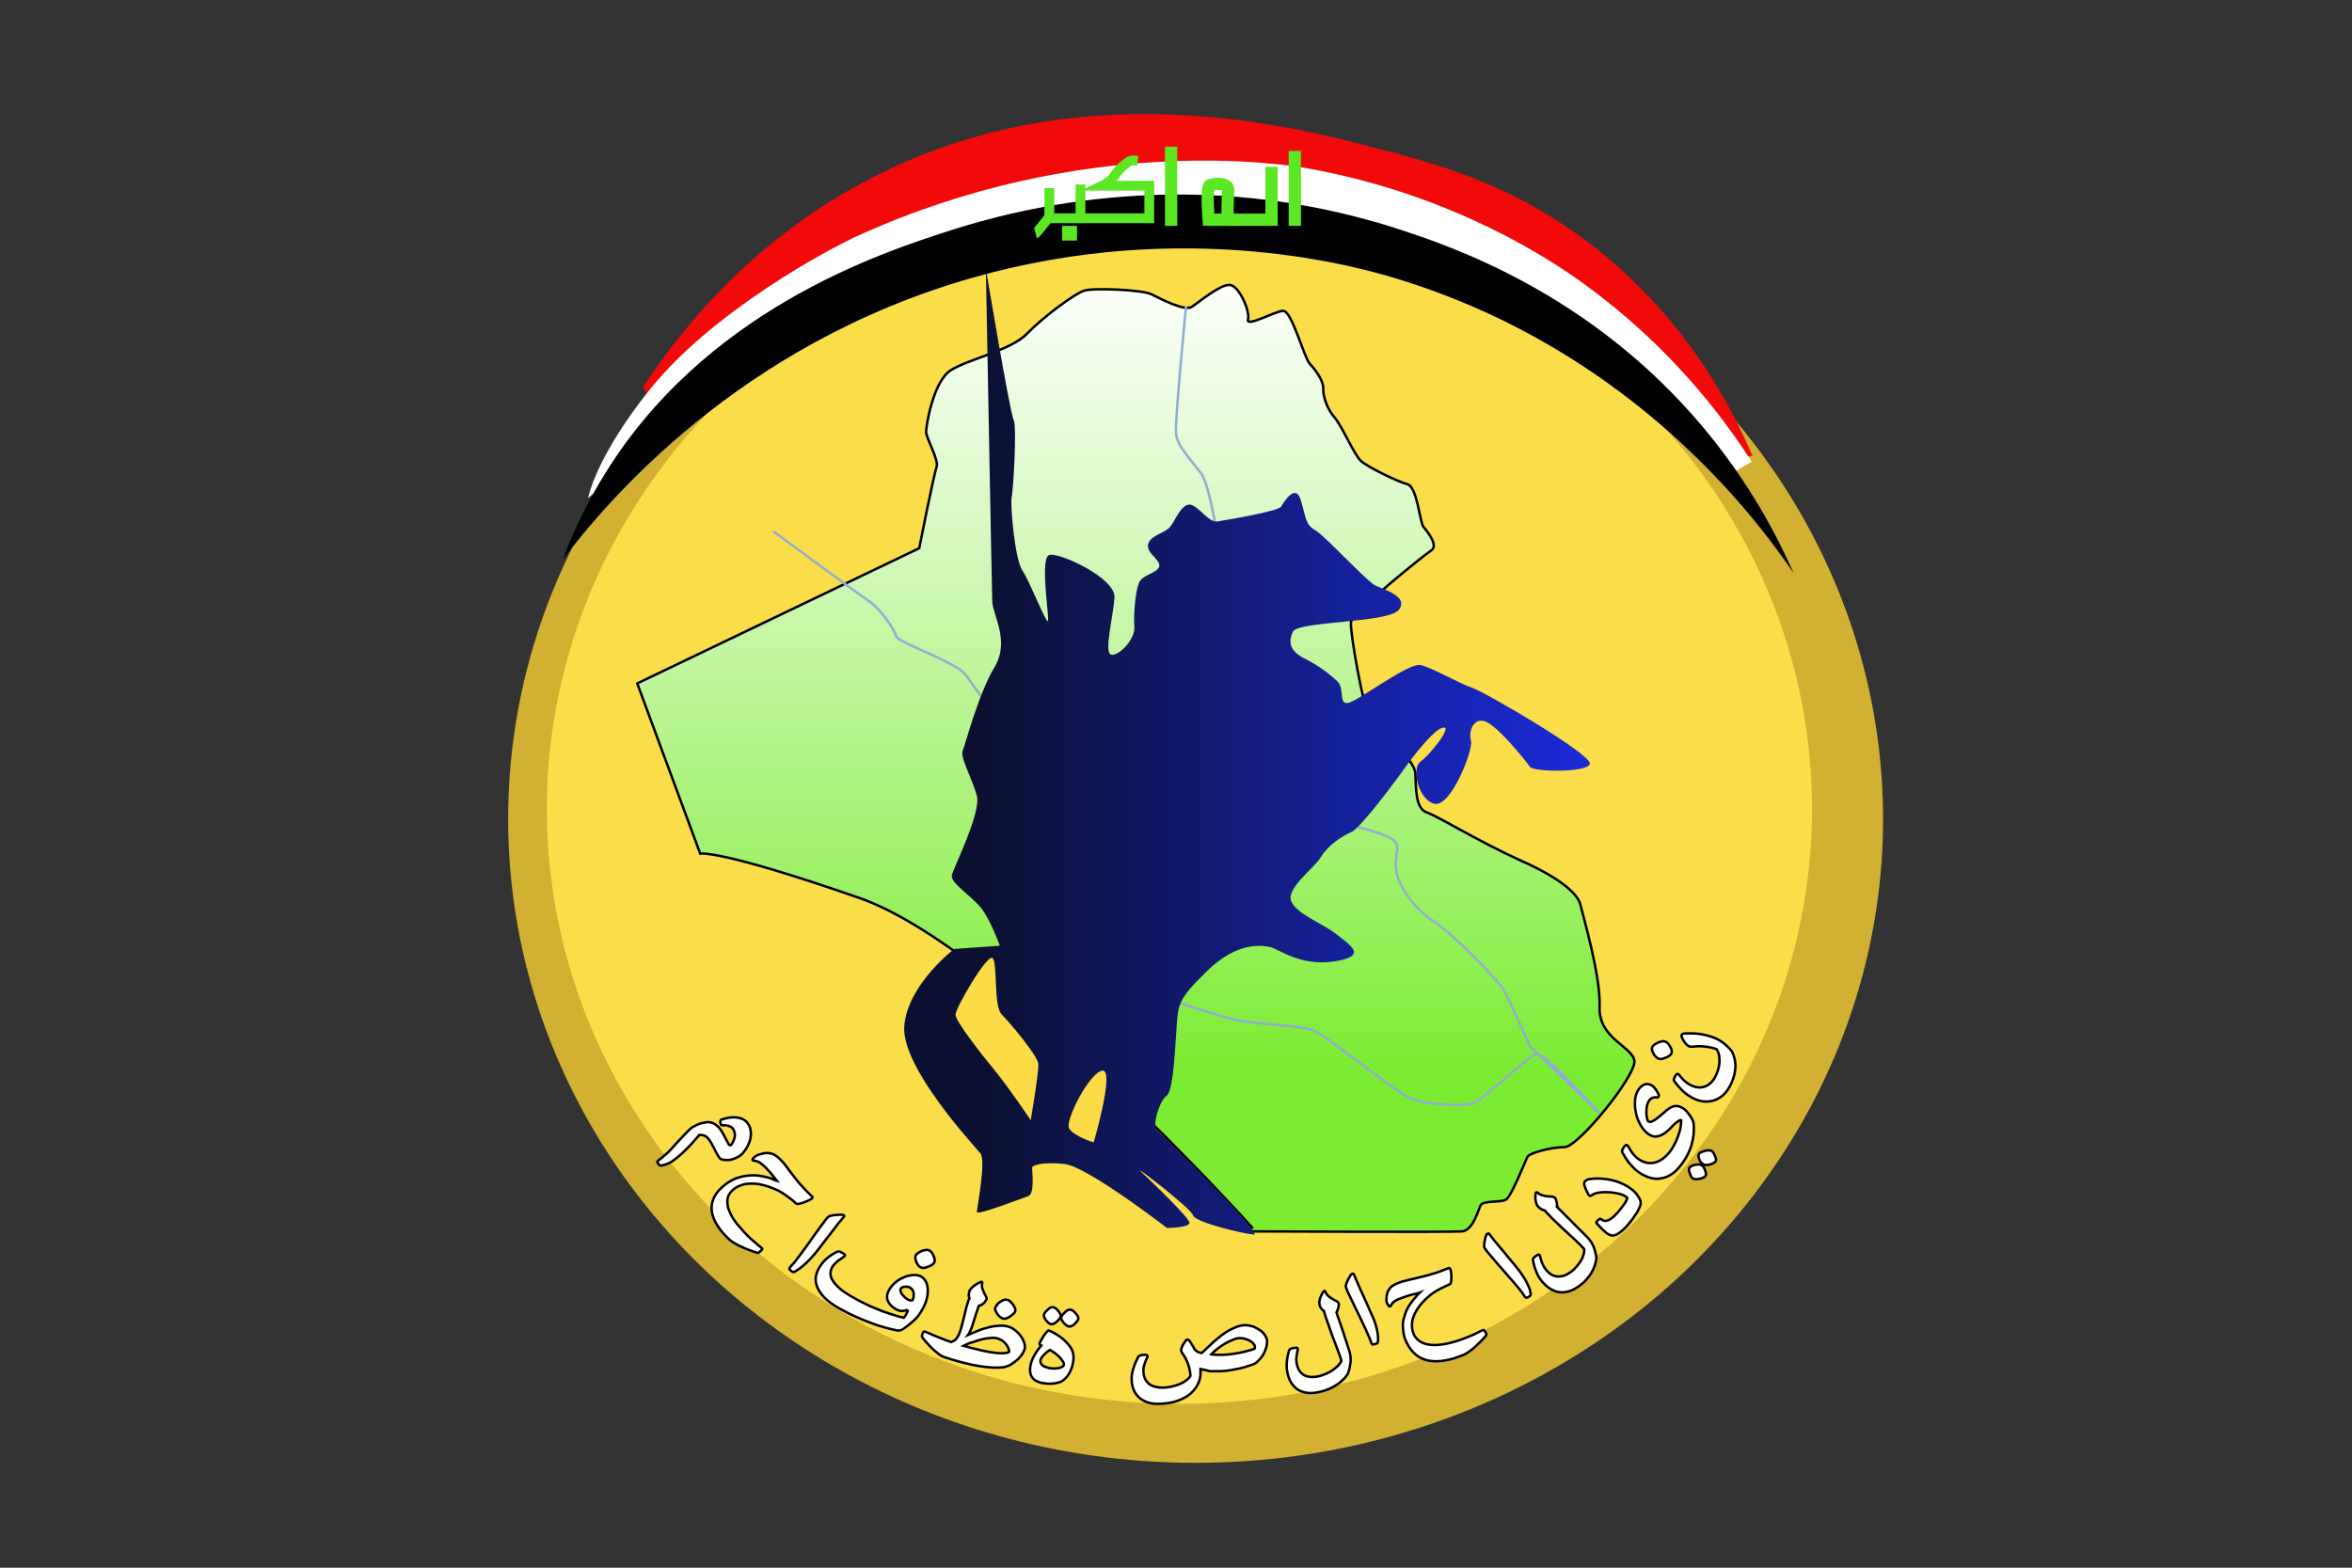 <?xml version="1.0" encoding="utf-8"?>
<!-- Generator: Adobe Illustrator 26.0.3, SVG Export Plug-In . SVG Version: 6.00 Build 0)  -->
<svg version="1.1" id="Layer_1" xmlns="http://www.w3.org/2000/svg" xmlns:xlink="http://www.w3.org/1999/xlink" x="0px" y="0px"
	 viewBox="0 0 960 640" style="enable-background:new 0 0 960 640;" xml:space="preserve">
<rect x="0" y="0" width="960" height="640" fill="#333333" stroke="none"/>
<style type="text/css">
	.st0{fill:#D1B032;}
	.st1{fill:#FBDD49;}
	.st2{fill:url(#SVGID_1_);stroke:#000000;stroke-miterlimit:10;}
	.st3{fill:#FFFFFF;stroke:#000000;stroke-miterlimit:10;}
	.st4{fill:none;stroke:#92ADCF;stroke-miterlimit:10;}
	.st5{fill:url(#SVGID_00000034080711293300102400000007205942101666848180_);}
	.st6{fill:#F10A09;}
	.st7{fill:#FFFFFF;}
	.st8{fill:#FCDB46;}
	.st9{fill:none;stroke:#5BE723;stroke-width:4;stroke-miterlimit:10;}
	.st10{fill:#5BE723;}
	.st11{fill:#5BE723;stroke:#5BE723;stroke-width:5;stroke-miterlimit:10;}
	.st12{fill:none;stroke:#5BE723;stroke-width:5;stroke-miterlimit:10;}
	.st13{fill:none;}
</style>
<ellipse class="st0" cx="488" cy="334.4" rx="280.6" ry="262.8"/>
<ellipse class="st1" cx="481.4" cy="330.3" rx="258.2" ry="242.8"/>
<linearGradient id="SVGID_1_" gradientUnits="userSpaceOnUse" x1="463.509" y1="528.687" x2="463.509" y2="108.801">
	<stop  offset="0.215" style="stop-color:#7CEC33"/>
	<stop  offset="0.379" style="stop-color:#99F060"/>
	<stop  offset="0.809" style="stop-color:#E2FBD2"/>
	<stop  offset="1" style="stop-color:#FFFFFF"/>
</linearGradient>
<path class="st2" d="M511.4,501.5c0,0-103.2-114.9-160.6-134.9s-65-18.1-65-18.1l-25.7-69.5l115.1-55.2c0,0,6-30.4,7.1-33.2
	c1-2.7-4.3-11.8-4.3-14.3s2.9-20.5,10-25.1c7.1-4.6,24.7-8.1,31.3-15.1c6.7-6.9,19.4-16.2,23.1-17.4c3.7-1.3,23.8-0.4,27.5,1.4
	c3.7,1.8,13.7,7.2,16.7,5.1s11.5-9.1,15.3-8.9c3.8,0.2,8.4,10.7,7.5,14.1c-0.9,3.4,10.8-3.3,14.3-3.5c3.5-0.3,8.6,19.2,10.9,21.6
	c2.3,2.5,5.6,6.8,5.5,10.1c-0.1,3.3,1.6,8.4,4.6,11.8c3,3.4,8,15.2,10.7,17.7c2.6,2.5,15.2,8.6,19.1,9.6c3.9,1,5.1,15.8,6.5,17.4
	c1.4,1.6,6.3,7.6,3.2,9.6s-32.4,25.6-32.8,29.4c-0.4,3.8,5,35,7.7,39s18.3,16.4,18.6,22.7c0.3,6.2,0,14.3,4.7,15.9
	c4.7,1.6,21.4,12,38.3,19.6c16.9,7.5,23.5,14,24.4,18.1s8.3,28.9,7.8,41.7c-0.5,12.8,13.3,16.1,14.2,21.9
	c0.9,5.9-22.9,35.3-28.5,35.3c-5.7,0-14.4,2.5-15.1,3.9c-0.8,1.4-6.6,16.4-8.9,17.6c-2.3,1.2-9.3,0.2-10.3,2.3
	c-1,2.1-3.1,10.2-7.5,10.6c-4.3,0.4-85.6,0-85.6,0"/>
<g>
	<path class="st3" d="M301.9,471.9c-0.5,0.3-1,0.6-1.6,0.9c-0.6,0.2-1.2,0.4-1.8,0.6c-0.6,0.1-1.3,0.2-1.9,0.2
		c-0.6,0-1.2-0.1-1.7-0.2c-0.6-0.1-1-0.4-1.3-0.8c-0.4-0.6-0.9-1.3-1.2-2c-0.4-0.8-0.8-1.5-1.2-2.3c-0.4-0.8-0.8-1.5-1.2-2.2
		c-0.4-0.7-0.9-1.2-1.3-1.7c-0.8-0.8-1.8-1.1-3.2-1.1c-0.7,0.8-1.5,1.6-2.2,2.5c-0.8,0.9-1.6,1.8-2.5,2.7c-0.9,0.9-1.8,1.8-2.9,2.8
		c-1,0.9-2.1,1.8-3.4,2.7c-0.3,0.2-0.6,0.4-1,0.6c-0.4,0.2-0.7,0.4-1.1,0.5c-0.4,0.2-0.8,0.3-1.2,0.4c-0.4,0.1-0.7,0.2-1.1,0.3
		c-0.2,0.1-0.4,0.1-0.6,0c-0.2,0-0.4-0.2-0.7-0.6c-0.3-0.4-0.5-0.6-0.5-0.8c0-0.2,0.1-0.4,0.2-0.5c0.9-0.6,1.6-1.2,2.4-1.9
		c0.7-0.6,1.5-1.3,2.2-2c0.9-0.9,1.7-1.8,2.5-2.7c0.8-0.9,1.6-1.8,2.4-2.6c0.8-0.9,1.6-1.7,2.3-2.4c0.7-0.8,1.4-1.4,2.1-2
		c1.4-0.8,2.6-1.4,3.7-1.7c1.1-0.3,2.1-0.5,2.9-0.5c0.8,0,1.6,0.2,2.2,0.5c0.6,0.3,1.2,0.7,1.6,1.1c0.6,0.5,1.1,1.1,1.6,1.9
		c0.5,0.8,0.9,1.5,1.3,2.3c0.4,0.8,0.8,1.5,1.1,2.1c0.3,0.6,0.6,1.1,0.8,1.4c0.1,0.1,0.3,0.1,0.4,0.1c0.2-0.1,0.3-0.1,0.4-0.1
		c0.7-0.8,1.2-1.9,1.5-3.3c0.1-0.6,0.1-1.3-0.1-1.9c-0.2-0.6-0.4-1.2-0.8-1.6c-0.3-0.3-0.6-0.6-1-0.7c-0.4-0.2-0.8-0.3-1.2-0.4
		c-0.4-0.1-0.8-0.1-1.1-0.1c-0.4,0-0.6,0-0.9,0c-0.2,0-0.3-0.1-0.5-0.2c-0.1-0.2-0.2-0.5-0.3-0.9c0-0.4,0-0.7,0.1-0.9
		c0.1-0.2,0.3-0.3,0.5-0.4c1.4-0.4,2.6-0.7,3.7-0.8c1.1-0.1,2.1-0.1,2.9,0.1c0.8,0.1,1.6,0.4,2.2,0.7c0.6,0.3,1.1,0.7,1.5,1.2
		c0.6,0.8,1.1,1.6,1.3,2.4c0.2,0.9,0.3,1.8,0.3,2.6c-0.1,0.9-0.2,1.8-0.5,2.7c-0.3,0.9-0.7,1.7-1.1,2.5c-0.5,0.8-1,1.5-1.5,2.1
		C303.1,471,302.5,471.5,301.9,471.9z"/>
	<path class="st3" d="M317.2,482.1c-0.3-0.4-0.7-0.8-1.1-1.3c-0.4-0.5-0.8-1-1.2-1.5c-0.4-0.5-0.9-1.1-1.5-1.7
		c-0.5-0.6-1.1-1.2-1.8-1.8c-0.7-0.6-1.3-1.1-1.7-1.3c-0.5-0.2-0.9-0.4-1.2-0.5c-0.3-0.1-0.6-0.1-0.8-0.1c-0.2,0-0.4-0.1-0.6-0.2
		c-0.2-0.1-0.2-0.3-0.1-0.5c0.1-0.2,0.3-0.4,0.6-0.7c0.3-0.3,0.6-0.5,0.8-0.6c0.2-0.1,0.4-0.2,0.5-0.3c0.6-0.2,1.3-0.5,2-0.6
		c0.7-0.2,1.4-0.3,2.1-0.3c0.7,0,1.4,0.2,2.2,0.4c0.7,0.3,1.5,0.8,2.2,1.4c0.7,0.6,1.2,1.2,1.7,1.7c0.5,0.5,1,1.1,1.4,1.7
		c0.5,0.6,1,1.3,1.5,2c0.5,0.7,1.2,1.6,2,2.6c0.8,1.1,1.8,2.3,3,3.6c1.2,1.4,2.6,2.8,4.3,4.4c0.2,0.2,0.2,0.4,0,0.7
		c-0.1,0.1-0.4,0.3-0.9,0.6c-0.5,0.3-1.1,0.5-1.8,0.8c-1,0.4-1.8,0.7-2.5,0.8c-0.7,0.2-1.1,0.1-1.4-0.1c-0.3-0.3-0.7-0.6-1.2-1.1
		c-0.5-0.4-1.1-0.9-1.8-1.4c-0.7-0.5-1.4-1-2.1-1.5c-0.8-0.5-1.5-0.9-2.3-1.3c-1.9-0.9-3.8-1.6-5.6-2.1c-1.8-0.5-3.5-0.7-5.1-0.7
		c-1.6,0-3.1,0.2-4.4,0.7c-1.3,0.5-2.5,1.1-3.4,2c-1.3,1.2-2,2.5-2.1,4c-0.1,1.5,0.1,3.1,0.9,4.8c0.7,1.7,1.8,3.5,3.3,5.3
		c1.5,1.8,3.2,3.7,5.1,5.5c0.5,0.5,1,0.9,1.5,1.3s1,0.8,1.4,1.2c0.4,0.4,0.8,0.7,1.2,1c0.3,0.3,0.6,0.5,0.7,0.6
		c0.1,0.1,0.2,0.3,0.1,0.4c-0.1,0.2-0.3,0.4-0.6,0.7c-0.4,0.4-0.7,0.6-0.9,0.7c-0.2,0.1-0.4,0.1-0.6,0c-0.9-0.3-2-0.6-3-1
		c-1.1-0.4-2.1-0.8-3.1-1.3c-1-0.4-2-0.9-2.8-1.4c-0.9-0.5-1.5-1-2.1-1.4c-2.1-1.9-3.8-3.8-5-5.7c-1.3-1.9-2-3.8-2.4-5.6
		c-0.3-1.8-0.2-3.6,0.5-5.3c0.6-1.7,1.8-3.4,3.5-4.9c1.2-1.1,2.4-2,3.5-2.6c1.2-0.7,2.3-1.2,3.5-1.5c1.1-0.4,2.2-0.6,3.2-0.7
		c1-0.1,2-0.2,2.8-0.2c0.7,0,1.5,0.1,2.4,0.2c0.8,0.1,1.7,0.3,2.5,0.5c0.8,0.2,1.7,0.4,2.5,0.7C315.6,481.6,316.4,481.9,317.2,482.1
		L317.2,482.1z"/>
	<path class="st3" d="M324.3,519.2c-0.2,0.1-0.4,0.1-0.6,0.1c-0.2,0-0.5-0.2-0.8-0.5c-0.4-0.3-0.6-0.5-0.7-0.7
		c-0.1-0.2-0.1-0.3,0.1-0.5c0.3-0.4,0.6-0.8,1.1-1.3c0.5-0.5,0.9-1,1.2-1.4c0.7-0.9,1.5-1.9,2.3-3c0.8-1.1,1.6-2.2,2.4-3.3
		c0.8-1.1,1.6-2.2,2.4-3.4c0.8-1.1,1.6-2.2,2.3-3.2c0.7-1,1.4-1.9,2.1-2.8c0.6-0.9,1.2-1.6,1.7-2.2c0.3-0.3,0.8-0.6,1.4-0.7
		c0.6-0.1,1.4-0.3,2.3-0.3c0.6-0.1,1.2-0.1,1.8-0.1c0.5,0,0.9,0.1,1.1,0.2c0.1,0.1,0.2,0.2,0.2,0.3c0,0.1,0,0.2-0.1,0.3
		c-0.7,0.8-1.4,1.7-2.2,2.6c-0.8,1-1.5,1.9-2.3,3c-0.8,1-1.6,2.1-2.4,3.1c-0.8,1-1.6,2.1-2.3,3c-0.7,1-1.5,1.9-2.1,2.7
		c-0.7,0.9-1.3,1.6-1.9,2.2c-0.6,0.7-1.3,1.4-1.9,2c-0.7,0.6-1.3,1.2-1.9,1.7c-0.6,0.5-1.2,0.9-1.8,1.3
		C325.2,518.7,324.7,519,324.3,519.2z"/>
	<path class="st3" d="M365.9,543.1c-1.4-0.3-3.1-0.7-4.9-1.2c-1.8-0.5-3.7-1.1-5.7-1.9c-2-0.7-4-1.6-6.1-2.5c-2.1-0.9-4.1-2-6.2-3.1
		c-2.9-1.6-5.1-3.2-6.6-4.8c-1.5-1.6-2.5-3.1-3-4.6c-0.5-1.5-0.6-2.9-0.3-4.3c0.3-1.4,0.9-2.7,1.8-4c0.8-1.2,1.8-2.3,2.9-3.2
		c1.1-0.9,2.2-1.6,3.3-2.2c0.2-0.1,0.5-0.2,0.7-0.3s0.4-0.1,0.6-0.1c0.2,0,0.4,0.1,0.7,0.2c0.2,0.1,0.5,0.3,0.9,0.5
		c0.4,0.2,0.7,0.5,0.8,0.6c0.1,0.2,0.1,0.3,0,0.5c-0.1,0.2-0.3,0.4-0.7,0.6c-0.4,0.3-0.8,0.6-1.3,0.9s-1,0.7-1.5,1.2
		c-0.5,0.4-0.9,0.9-1.3,1.4c-0.6,0.8-0.9,1.7-1,2.7s0.1,1.9,0.7,3c0.6,1,1.5,2.1,2.8,3.3c1.3,1.2,3.1,2.4,5.4,3.7
		c1.5,0.9,3.1,1.7,4.9,2.6c1.8,0.9,3.5,1.7,5.4,2.4c1.8,0.8,3.7,1.4,5.5,2c1.8,0.6,3.5,1.1,5.2,1.5c0.1-0.1,0.2-0.2,0.3-0.4
		c0.1-0.2,0.2-0.3,0.3-0.4c0.3-0.4,0.5-0.8,0.6-1.1c0.2-0.3,0.3-0.7,0.4-1l-0.5-0.3c-0.6,0.3-1.2,0.4-2,0.4c-0.8,0-1.5-0.3-2.3-0.7
		c-0.7-0.4-1.4-0.9-2-1.5c-0.6-0.6-1-1.2-1.3-1.9c-0.3-0.7-0.4-1.5-0.3-2.3c0.1-0.8,0.5-1.7,1.1-2.7c0.8-1.2,1.7-2.1,2.8-3
		c1.1-0.8,2.3-1.4,3.5-1.9c1.2-0.4,2.4-0.6,3.5-0.7c1.1,0,2.1,0.2,2.9,0.6c0.9,0.5,1.6,1.3,2.1,2.3c0.5,1,0.7,2.2,0.7,3.5
		c0,1.3-0.2,2.7-0.7,4.3c-0.5,1.5-1.3,3.1-2.3,4.7c-0.7,1.1-1.6,2.2-2.7,3.2s-2.4,2.1-4.1,3.3c-0.4,0.3-0.9,0.5-1.4,0.7
		C367.1,543.2,366.5,543.2,365.9,543.1z M372.5,530.8c0.2-0.4,0.3-0.9,0.4-1.4c0.1-0.5,0-1,0-1.5s-0.2-0.9-0.5-1.3
		c-0.2-0.4-0.6-0.7-0.9-0.9c-0.3-0.2-0.7-0.3-1.1-0.4c-0.4,0-0.7,0-1.1,0c-0.4,0-0.7,0.1-1,0.3c-0.3,0.1-0.6,0.3-0.7,0.5
		c-0.1,0.3-0.1,0.7,0,1.1c0.1,0.4,0.3,0.8,0.6,1.2c0.3,0.4,0.7,0.8,1.1,1.2c0.4,0.4,0.9,0.7,1.4,1c0.2,0.1,0.5,0.2,0.9,0.3
		C371.8,530.9,372.1,530.9,372.5,530.8z M376,510.8c0.6-0.3,1.2-0.4,1.8-0.5c0.6-0.1,1.1,0,1.5,0.2c0.2,0.1,0.5,0.3,0.8,0.6
		c0.3,0.3,0.6,0.8,0.9,1.5c0.3,0.7,0.5,1.2,0.5,1.7c0.1,0.5,0,0.9-0.3,1.3c-0.2,0.2-0.4,0.5-0.7,0.7c-0.3,0.2-0.8,0.5-1.4,0.7
		c-0.7,0.3-1.3,0.5-1.8,0.6c-0.6,0.1-1,0-1.5-0.2c-0.2-0.1-0.5-0.3-0.8-0.6c-0.3-0.3-0.6-0.8-0.9-1.4c-0.3-0.6-0.4-1.2-0.5-1.8
		c0-0.5,0-1,0.3-1.3c0.2-0.2,0.4-0.5,0.7-0.7C374.9,511.4,375.4,511.1,376,510.8z"/>
	<path class="st3" d="M409.6,558.2c-2.9,0.3-6.2,0.1-9.9-0.5c-3.7-0.6-7.7-1.6-11.9-2.9c-0.5-0.2-1.1-0.4-1.6-0.5
		c-0.5-0.2-1.1-0.4-1.6-0.6c-0.5-0.2-1.1-0.6-1.8-1.2c-0.7-0.5-1.4-1.2-2.2-1.9c-0.8-0.7-1.5-1.5-2.2-2.3c-0.7-0.8-1.4-1.5-1.9-2.3
		c-0.1-0.1-0.2-0.3-0.2-0.5c0-0.2,0.1-0.6,0.3-1.1c0.1-0.4,0.3-0.6,0.4-0.7c0.1-0.1,0.3-0.2,0.5-0.1c0.2,0.1,0.6,0.2,1.2,0.5
		c0.6,0.3,1.4,0.6,2.3,1c0.9,0.4,2,0.8,3.2,1.3c1.2,0.5,2.6,1,4.1,1.5l1.5-0.8c0.2-0.2,0.4-0.4,0.6-0.7c0.2-0.3,0.4-0.6,0.6-0.9
		c0.2-0.3,0.4-0.7,0.5-1c0.2-0.4,0.3-0.7,0.4-1c0.3-0.8,0.5-1.7,0.8-2.8c0.3-1,0.5-2.1,0.8-3.1c0.2-1,0.5-2,0.7-2.9
		c0.2-0.9,0.4-1.7,0.6-2.2c0.1-0.4,0.3-0.9,0.4-1.3c0.1-0.4,0.3-0.8,0.5-1.2c-0.2-0.4-0.3-0.8-0.3-1.3c0-0.5,0.1-1,0.3-1.6
		c0.1-0.4,0.4-0.8,0.7-1.1c0.3-0.4,0.7-0.7,1.1-1c0.4-0.3,0.9-0.6,1.3-0.9c0.5-0.3,1-0.5,1.4-0.7c0.2-0.1,0.3-0.1,0.5-0.1
		c0.2,0.1,0.3,0.2,0.2,0.4c-0.1,0.4-0.1,0.8-0.1,1.1c0,0.4,0,0.8,0.2,1.2c0.1,0.4,0.3,0.9,0.5,1.4c0.2,0.5,0.5,1.1,0.9,1.8
		c0.2,0.3,0.3,0.6,0.3,0.8c0,0.2,0,0.4-0.1,0.6c-0.1,0.2-0.3,0.5-0.5,0.8c-0.2,0.3-0.5,0.6-0.8,0.8c-0.3,0.2-0.6,0.5-0.9,0.6
		c-0.3,0.2-0.6,0.3-0.9,0.3c-0.3,0.8-0.5,1.5-0.8,2.4c-0.3,0.8-0.6,1.7-0.8,2.5c-0.3,0.9-0.6,1.7-0.8,2.5c-0.3,0.8-0.5,1.6-0.8,2.2
		c-0.2,0.4-0.3,0.8-0.5,1.2c-0.2,0.4-0.4,0.7-0.7,1.1c1.2-0.5,2.5-1.1,4-1.7c1.4-0.6,2.9-1,4.4-1.4s3-0.6,4.4-0.7
		c1.5-0.1,2.8,0.1,4,0.5c0.7,0.2,1.3,0.5,1.9,1c0.6,0.4,1.2,0.9,1.7,1.4c0.5,0.5,1,1.1,1.4,1.7c0.4,0.6,0.7,1.2,1,1.9
		c0.2,0.6,0.4,1.2,0.4,1.8c0.1,0.6,0,1.1-0.2,1.6c-0.3,0.8-0.7,1.6-1.3,2.3c-0.6,0.8-1.2,1.5-2,2.1c-0.8,0.6-1.6,1.2-2.4,1.7
		S410.4,557.9,409.6,558.2z M393.3,549.4c1.2,0.3,2.4,0.7,3.6,1c1.3,0.3,2.5,0.6,3.7,0.9c1.2,0.3,2.5,0.5,3.6,0.7
		c1.2,0.2,2.3,0.3,3.3,0.4c1,0.1,1.9,0.1,2.6,0c0.8-0.1,1.4-0.2,1.8-0.5c0-0.3,0-0.7-0.2-1.2c-0.2-0.5-0.4-1-0.8-1.6
		c-0.4-0.5-0.9-1-1.4-1.5c-0.6-0.5-1.3-0.8-2.1-1.1c-0.8-0.3-1.7-0.4-2.8-0.3c-1.1,0.1-2.3,0.2-3.5,0.5c-1.3,0.3-2.6,0.7-3.9,1.2
		C395.8,548.2,394.5,548.8,393.3,549.4z M408.2,531.5c0.6-0.4,1.1-0.7,1.6-0.8c0.5-0.2,1-0.2,1.5,0c0.3,0.1,0.6,0.2,0.9,0.5
		c0.3,0.2,0.7,0.7,1.2,1.3c0.4,0.6,0.7,1.1,0.9,1.6c0.2,0.5,0.2,0.9,0,1.4c-0.1,0.3-0.3,0.5-0.6,0.8c-0.3,0.3-0.7,0.6-1.2,1
		c-0.6,0.4-1.1,0.7-1.7,0.9c-0.5,0.2-1,0.2-1.5,0.1c-0.2-0.1-0.5-0.2-0.9-0.5c-0.4-0.2-0.7-0.7-1.2-1.2c-0.4-0.6-0.7-1.1-0.9-1.6
		c-0.2-0.5-0.2-1,0-1.3c0.1-0.3,0.3-0.5,0.5-0.8C407.2,532.2,407.6,531.9,408.2,531.5z"/>
	<path class="st3" d="M428.1,543.2c0.3,0.1,0.7,0.2,1.2,0.5c0.5,0.2,1.1,0.6,1.7,0.9c0.6,0.4,1.2,0.8,1.8,1.2
		c0.6,0.5,1.2,0.9,1.7,1.4c0.8,0.8,1.5,1.5,2,2.2c0.5,0.7,1,1.4,1.2,2.1c0.3,0.7,0.4,1.6,0.5,2.5c0,0.9-0.1,1.9-0.4,3.1
		c-0.1,0.5-0.3,1.1-0.5,1.7c-0.2,0.6-0.5,1.1-0.8,1.7c-0.3,0.6-0.7,1.1-1.1,1.6c-0.4,0.5-0.9,1-1.4,1.4c-0.3,0.2-0.8,0.5-1.3,0.7
		c-0.6,0.2-1.2,0.4-1.9,0.5c-0.7,0.1-1.5,0.2-2.3,0.2c-0.8,0-1.7-0.1-2.6-0.2c-2.4-0.4-3.9-1.3-4.7-2.5c-0.8-1.3-1-3-0.5-5.2
		c0.1-0.6,0.4-1.3,0.6-1.9c0.3-0.7,0.6-1.3,1-2c0.4-0.7,0.8-1.3,1.3-2c0.5-0.6,0.9-1.2,1.4-1.8c-0.2-0.1-0.3-0.2-0.5-0.3
		c-0.2-0.1-0.2-0.3-0.2-0.5c0-0.2,0.1-0.4,0.3-0.7c0.2-0.3,0.3-0.7,0.6-1.1c0.2-0.4,0.5-0.8,0.7-1.2c0.3-0.4,0.5-0.8,0.8-1.1
		c0.3-0.3,0.5-0.6,0.7-0.8C427.8,543.2,427.9,543.1,428.1,543.2z M434.2,557.3c0.1-0.4,0-0.9-0.3-1.4s-0.8-1.1-1.3-1.7
		c-0.5-0.6-1.2-1.1-1.9-1.7c-0.7-0.5-1.4-1-2.1-1.4c-0.4,0.2-0.8,0.5-1.2,0.8c-0.4,0.3-0.8,0.7-1.2,1.1c-0.4,0.4-0.7,0.8-1,1.2
		c-0.3,0.4-0.5,0.8-0.5,1.1c-0.1,0.3,0,0.6,0,0.9c0.1,0.3,0.3,0.6,0.5,0.9c0.3,0.3,0.6,0.6,1.1,0.8c0.5,0.2,1.1,0.4,1.8,0.6
		c0.8,0.1,1.5,0.2,2.2,0.2c0.7,0,1.3-0.1,1.9-0.2c0.6-0.1,1-0.3,1.3-0.5C434,557.7,434.2,557.5,434.2,557.3z M427.4,534.9
		c0.4-0.4,0.8-0.7,1.2-1c0.4-0.2,0.8-0.3,1.3-0.2c0.2,0,0.5,0.1,0.8,0.3c0.3,0.2,0.7,0.5,1.1,1c0.4,0.5,0.7,0.9,0.9,1.3
		c0.2,0.4,0.3,0.8,0.2,1.2c-0.1,0.2-0.2,0.5-0.4,0.8c-0.2,0.3-0.5,0.6-0.9,1c-0.4,0.4-0.9,0.8-1.3,1c-0.4,0.2-0.8,0.3-1.2,0.3
		c-0.2,0-0.5-0.2-0.8-0.3c-0.3-0.2-0.7-0.5-1.1-1c-0.4-0.5-0.7-0.9-0.9-1.4c-0.2-0.4-0.3-0.8-0.2-1.2c0.1-0.3,0.2-0.6,0.4-0.8
		C426.6,535.7,426.9,535.3,427.4,534.9z M434.5,535.9c0.4-0.4,0.8-0.7,1.2-1c0.4-0.2,0.9-0.3,1.3-0.2c0.2,0,0.5,0.2,0.8,0.3
		c0.3,0.2,0.7,0.5,1.1,1c0.4,0.5,0.8,0.9,1,1.3c0.2,0.4,0.3,0.8,0.2,1.2c-0.1,0.2-0.2,0.5-0.4,0.8c-0.2,0.3-0.5,0.6-0.9,1
		c-0.4,0.5-0.9,0.8-1.3,1s-0.8,0.3-1.2,0.2c-0.2,0-0.5-0.1-0.8-0.3c-0.3-0.2-0.7-0.5-1.2-1c-0.4-0.5-0.7-0.9-0.9-1.3
		c-0.2-0.4-0.3-0.8-0.2-1.2c0.1-0.3,0.2-0.5,0.4-0.8S434.1,536.3,434.5,535.9z"/>
	<path class="st3" d="M490,558.9c0,0.2,0,0.4,0,0.6c0,0.2,0,0.4,0,0.6c0.1,1.5-0.2,3.1-0.9,4.6c-0.6,1.5-1.7,2.8-3,4.1
		c-1.4,1.2-3.1,2.2-5.3,3c-2.1,0.8-4.6,1.2-7.6,1.3c-1.8,0.1-3.5-0.2-4.8-0.6c-1.4-0.5-2.5-1.1-3.5-2c-0.9-0.9-1.7-1.9-2.2-3.2
		c-0.5-1.3-0.8-2.6-0.8-4.2c0-0.8,0-1.6,0.2-2.4c0.1-0.8,0.3-1.6,0.6-2.3c0.2-0.8,0.5-1.5,0.8-2.2c0.3-0.7,0.6-1.3,0.9-1.9
		c0.1-0.2,0.2-0.4,0.4-0.6c0.1-0.1,0.3-0.3,0.5-0.3c0.2-0.1,0.4-0.1,0.7-0.2c0.3,0,0.6-0.1,1-0.1c0.5,0,0.9,0,1.1,0.1
		c0.2,0.1,0.3,0.2,0.3,0.5c0,0.2-0.1,0.5-0.3,0.8c-0.2,0.4-0.4,0.8-0.6,1.4c-0.2,0.5-0.4,1.1-0.6,1.8c-0.2,0.7-0.2,1.4-0.2,2.2
		c0,0.9,0.2,1.8,0.5,2.6c0.3,0.8,0.8,1.5,1.4,2.1c0.6,0.6,1.4,1.1,2.4,1.4c1,0.3,2.1,0.5,3.5,0.5c1.3,0,2.5-0.2,3.6-0.4
		c1.2-0.3,2.3-0.6,3.3-1c1-0.4,1.9-0.9,2.7-1.5c0.8-0.6,1.4-1.2,1.8-1.9c-0.1-1.7-0.4-3.3-1-4.9c-0.6-1.6-1.3-3-2.2-4.2
		c-0.2-0.2-0.3-0.5-0.4-0.7c-0.1-0.2-0.2-0.5-0.2-0.7c0-0.3,0.1-0.7,0.3-1.2c0.2-0.5,0.4-1,0.7-1.4c0.3-0.5,0.6-0.9,0.8-1.2
		c0.3-0.3,0.5-0.5,0.7-0.5c0.2,0,0.4,0.1,0.6,0.2c0.2,0.1,0.4,0.4,0.6,0.7c0.3,0.4,0.5,0.9,0.8,1.3c0.3,0.4,0.6,0.9,0.8,1.4
		c0.4,0.7,0.9,1.1,1.5,1.4c0.6,0.3,1.1,0.4,1.6,0.5c0.7-0.6,1.4-1.4,2.3-2.2c0.8-0.8,1.8-1.6,2.7-2.5c1-0.8,2-1.7,3-2.5
		c1.1-0.8,2.1-1.5,3.2-2.1c1.1-0.6,2.2-1.1,3.3-1.5c1.1-0.4,2.2-0.6,3.2-0.6c1,0,2.1,0.2,3.1,0.5c1.1,0.4,2,0.9,2.9,1.5
		c0.9,0.6,1.6,1.3,2.1,2.1c0.5,0.8,0.8,1.5,0.9,2.2c0,0.9-0.1,1.7-0.3,2.6c-0.3,0.9-0.6,1.8-1,2.6c-0.4,0.8-1,1.6-1.6,2.3
		c-0.6,0.7-1.3,1.3-1.9,1.8c-0.7,0.3-1.6,0.7-2.7,1c-1.1,0.4-2.2,0.7-3.5,1c-1.3,0.3-2.6,0.5-4,0.8c-1.4,0.2-2.8,0.3-4.1,0.4
		c-1.4,0-2.8,0-4.3,0C492.6,559.4,491.3,559.2,490,558.9z M512.1,550.6c0.1-0.1,0.1-0.3,0.1-0.6c0-0.2,0-0.4-0.1-0.6
		c-0.1-0.4-0.4-0.8-0.8-1.2c-0.4-0.4-0.9-0.7-1.5-1c-0.6-0.3-1.2-0.5-1.9-0.7c-0.7-0.2-1.4-0.2-2.1-0.2c-0.7,0-1.5,0.2-2.4,0.6
		c-1,0.4-2,0.8-3,1.4c-1.1,0.6-2.1,1.3-3.2,2.1c-1,0.8-2,1.6-2.8,2.5c0.8,0.1,1.5,0.2,2.2,0.2c0.7,0,1.5,0,2.3,0
		c1.2,0,2.5-0.1,3.7-0.3c1.3-0.2,2.5-0.3,3.7-0.6c1.2-0.2,2.2-0.5,3.2-0.8C510.6,551.2,511.4,550.9,512.1,550.6z"/>
	<path class="st3" d="M545.5,535.8c0.3,1,0.7,2.1,1.1,3.2c0.4,1.2,0.8,2.3,1.2,3.5c0.4,1.2,0.8,2.3,1.1,3.4c0.4,1.1,0.7,2.1,1,3
		c0.3,0.9,0.5,1.6,0.7,2.2c0.2,0.6,0.3,0.9,0.3,1c0.4,1.5,0.5,3,0.3,4.4c-0.2,1.4-0.5,2.9-1.1,4.4c-0.5,0.8-1.1,1.6-1.9,2.3
		c-0.8,0.8-1.6,1.5-2.6,2.1c-1,0.7-2.1,1.3-3.3,1.8c-1.2,0.5-2.5,0.9-3.9,1.2c-1.9,0.4-3.6,0.5-5,0.3c-1.4-0.2-2.7-0.7-3.7-1.3
		c-1-0.7-1.9-1.6-2.6-2.7c-0.7-1.1-1.2-2.3-1.5-3.7c-0.4-1.5-0.5-3-0.4-4.5c0.1-1.5,0.4-3.1,0.8-4.6c0.1-0.2,0.1-0.5,0.2-0.6
		c0.1-0.2,0.2-0.3,0.4-0.4c0.2-0.1,0.4-0.2,0.6-0.3c0.3-0.1,0.6-0.2,1-0.2c0.5-0.1,0.8-0.1,1.1-0.1c0.2,0,0.3,0.2,0.4,0.4
		c0,0.2,0,0.5-0.1,0.9c-0.1,0.4-0.2,0.9-0.3,1.5c-0.1,0.6-0.2,1.3-0.2,2c0,0.7,0.1,1.5,0.3,2.3c0.2,0.8,0.5,1.6,1,2.3
		c0.4,0.7,1,1.2,1.7,1.7c0.7,0.4,1.5,0.7,2.5,0.8c1,0.1,2.1,0.1,3.4-0.2c1.1-0.2,2.1-0.6,3.1-1c1-0.4,1.9-0.9,2.8-1.5
		c0.8-0.6,1.6-1.2,2.2-1.8c0.6-0.7,1.1-1.3,1.4-2c-0.1-0.5-0.3-1.2-0.6-2c-0.3-0.8-0.6-1.7-1-2.7c-0.4-1-0.8-2.1-1.2-3.2
		c-0.4-1.1-0.9-2.3-1.3-3.5c-0.4-1.2-0.8-2.3-1.2-3.4c-0.4-1.1-0.7-2.2-1.1-3.1c-0.1-0.5-0.3-0.9-0.4-1.3c-0.1-0.4-0.2-0.8-0.3-1.2
		c-0.4-0.2-0.7-0.5-1.1-1c-0.3-0.4-0.6-0.9-0.7-1.5c-0.1-0.4-0.1-0.8-0.1-1.3c0.1-0.5,0.2-0.9,0.3-1.4c0.2-0.5,0.4-0.9,0.6-1.4
		c0.2-0.5,0.5-0.9,0.8-1.3c0.1-0.2,0.2-0.3,0.3-0.3c0.2,0,0.3,0,0.4,0.2c0.2,0.4,0.3,0.7,0.5,1c0.2,0.3,0.5,0.6,0.8,0.9
		c0.3,0.3,0.7,0.6,1.2,0.9c0.5,0.3,1.1,0.7,1.9,1.1c0.4,0.2,0.7,0.4,0.8,0.5c0.1,0.1,0.2,0.3,0.3,0.5c0.1,0.2,0.1,0.5,0,0.9
		c0,0.4-0.1,0.7-0.2,1.1c-0.1,0.4-0.2,0.7-0.4,1C545.9,535.4,545.7,535.6,545.5,535.8z"/>
	<path class="st3" d="M562.4,547.8c0,0.2-0.1,0.4-0.2,0.5c-0.1,0.1-0.4,0.3-0.9,0.4c-0.4,0.1-0.8,0.2-1,0.2c-0.2,0-0.3-0.1-0.4-0.3
		c-0.2-0.4-0.4-0.9-0.6-1.5c-0.2-0.6-0.4-1.2-0.7-1.7c-0.4-1.1-1-2.2-1.5-3.4c-0.6-1.2-1.1-2.4-1.7-3.6s-1.2-2.5-1.8-3.7
		c-0.6-1.2-1.2-2.4-1.7-3.5s-1-2.2-1.5-3.1c-0.4-1-0.8-1.8-1-2.5c-0.2-0.4-0.1-0.9,0.1-1.5c0.2-0.6,0.5-1.2,0.9-2
		c0.3-0.5,0.5-1,0.8-1.4c0.3-0.4,0.6-0.7,0.8-0.7c0.1,0,0.2,0,0.4,0c0.1,0,0.2,0.1,0.2,0.2c0.4,1,0.8,2,1.3,3.1
		c0.5,1.1,1,2.2,1.5,3.4c0.5,1.2,1.1,2.3,1.6,3.5c0.5,1.2,1.1,2.3,1.5,3.4c0.5,1.1,0.9,2.1,1.4,3.1c0.4,1,0.8,1.9,1.1,2.6
		c0.3,0.9,0.6,1.7,0.8,2.6c0.2,0.9,0.4,1.7,0.5,2.4c0.1,0.8,0.2,1.4,0.2,2.1S562.4,547.4,562.4,547.8z"/>
	<path class="st3" d="M579.4,527.8c-0.5,0.2-1.1,0.3-1.7,0.4c-0.6,0.1-1.3,0.3-2,0.5c-0.7,0.2-1.4,0.4-2.2,0.7
		c-0.8,0.3-1.6,0.6-2.5,0.9c-0.9,0.4-1.5,0.7-1.9,1c-0.4,0.3-0.7,0.6-0.9,0.9c-0.2,0.3-0.3,0.5-0.4,0.7c-0.1,0.2-0.2,0.3-0.4,0.4
		c-0.2,0.1-0.4,0.1-0.5-0.1c-0.1-0.1-0.3-0.4-0.5-0.7c-0.2-0.4-0.3-0.7-0.4-0.9c-0.1-0.2-0.1-0.4-0.1-0.6c0-0.6,0-1.3,0.1-1.9
		c0.1-0.7,0.2-1.3,0.5-1.9c0.3-0.6,0.7-1.2,1.2-1.7s1.3-1,2.2-1.4c0.8-0.4,1.6-0.6,2.4-0.9c0.7-0.2,1.5-0.4,2.3-0.6
		c0.8-0.2,1.6-0.4,2.6-0.6c0.9-0.2,2-0.5,3.3-0.8c1.3-0.3,2.9-0.7,4.7-1.3c1.8-0.5,3.8-1.3,6-2.2c0.3-0.1,0.5,0,0.7,0.3
		c0.1,0.1,0.2,0.4,0.3,0.9c0.1,0.5,0.2,1.1,0.2,1.9c0,1,0,1.8-0.1,2.4c-0.1,0.6-0.3,1-0.6,1.1c-0.4,0.2-0.9,0.4-1.5,0.7
		c-0.6,0.3-1.3,0.6-2.1,1c-0.7,0.4-1.5,0.8-2.3,1.3c-0.8,0.5-1.5,1-2.1,1.5c-1.6,1.3-3,2.7-4.1,4.1c-1.1,1.4-1.9,2.8-2.5,4.2
		c-0.6,1.4-0.8,2.7-0.8,4c0,1.3,0.3,2.5,0.8,3.7c0.7,1.5,1.9,2.6,3.3,3.3c1.5,0.7,3.2,1,5.1,1s4.1-0.3,6.5-0.9
		c2.4-0.6,4.8-1.4,7.4-2.5c0.6-0.3,1.3-0.5,1.9-0.8c0.6-0.3,1.2-0.5,1.7-0.8c0.5-0.3,1-0.5,1.4-0.7c0.4-0.2,0.7-0.3,0.9-0.4
		c0.2-0.1,0.3-0.1,0.5,0.1c0.1,0.1,0.3,0.4,0.5,0.7c0.2,0.5,0.4,0.8,0.4,1c0,0.2-0.1,0.4-0.2,0.5c-0.6,0.7-1.3,1.5-2.1,2.3
		c-0.8,0.8-1.6,1.5-2.4,2.3c-0.8,0.7-1.6,1.4-2.4,1.9c-0.8,0.6-1.5,1-2.2,1.3c-2.7,1.1-5.2,1.9-7.6,2.3c-2.4,0.4-4.5,0.4-6.5,0.1
		c-2-0.4-3.7-1.1-5.2-2.3c-1.5-1.2-2.8-2.8-3.8-4.8c-0.7-1.4-1.2-2.7-1.4-4c-0.2-1.3-0.3-2.4-0.3-3.5c0-1.1,0.2-2.1,0.5-3
		c0.3-0.9,0.5-1.8,0.8-2.5c0.3-0.6,0.6-1.3,1-2c0.4-0.7,0.9-1.3,1.4-2c0.5-0.7,1-1.3,1.6-1.9C578.2,528.9,578.8,528.4,579.4,527.8
		L579.4,527.8z"/>
	<path class="st3" d="M624.8,528.3c0,0.2,0,0.4-0.1,0.5c-0.1,0.2-0.3,0.4-0.7,0.6c-0.4,0.2-0.7,0.4-0.9,0.4c-0.2,0-0.4-0.1-0.5-0.2
		c-0.3-0.3-0.6-0.8-1-1.4s-0.7-1.1-1.1-1.5c-0.7-0.9-1.5-1.9-2.4-2.9c-0.9-1-1.8-2.1-2.7-3.1c-0.9-1-1.8-2.1-2.7-3.1
		c-0.9-1-1.8-2-2.6-3c-0.8-1-1.6-1.8-2.3-2.7c-0.7-0.8-1.3-1.6-1.7-2.2c-0.3-0.4-0.4-0.8-0.3-1.4c0-0.6,0.1-1.3,0.3-2.1
		c0.1-0.6,0.2-1.1,0.4-1.6c0.2-0.5,0.3-0.8,0.6-0.9c0.1-0.1,0.2-0.1,0.4-0.1c0.1,0,0.2,0.1,0.3,0.1c0.6,0.8,1.3,1.7,2.1,2.7
		c0.8,0.9,1.5,1.9,2.4,2.9s1.7,2,2.5,3c0.8,1,1.7,2,2.4,2.9c0.8,0.9,1.5,1.8,2.2,2.7c0.7,0.9,1.3,1.6,1.7,2.3c0.5,0.8,1,1.5,1.5,2.3
		c0.4,0.8,0.8,1.5,1.1,2.2c0.3,0.7,0.6,1.4,0.8,1.9C624.6,527.4,624.7,527.9,624.8,528.3z"/>
	<path class="st3" d="M635.5,492.7c0.8,0.8,1.6,1.6,2.5,2.5c0.9,0.9,1.8,1.8,2.7,2.7c0.9,0.9,1.8,1.8,2.6,2.6
		c0.8,0.9,1.6,1.6,2.3,2.3c0.7,0.7,1.2,1.2,1.7,1.7c0.4,0.5,0.7,0.7,0.8,0.8c1.1,1.2,1.9,2.5,2.4,3.8c0.5,1.3,0.9,2.8,1.1,4.5
		c-0.1,0.9-0.3,1.9-0.6,2.8c-0.3,1-0.8,2-1.3,3c-0.6,1-1.3,2-2.1,2.9c-0.8,0.9-1.8,1.8-2.9,2.6c-1.5,1.1-3,1.9-4.4,2.3
		c-1.4,0.4-2.7,0.5-4,0.3c-1.3-0.2-2.5-0.7-3.6-1.4c-1.1-0.7-2.1-1.6-3.1-2.7c-1-1.2-1.9-2.5-2.4-3.9c-0.6-1.4-1.1-2.9-1.4-4.5
		c-0.1-0.3-0.1-0.5-0.1-0.7c0-0.2,0.1-0.4,0.1-0.5c0.1-0.2,0.2-0.3,0.4-0.5c0.2-0.2,0.4-0.4,0.8-0.6c0.4-0.3,0.7-0.5,0.9-0.5
		c0.2-0.1,0.4,0,0.5,0.2c0.1,0.1,0.2,0.4,0.3,0.8c0.1,0.4,0.2,0.9,0.4,1.5c0.2,0.6,0.4,1.2,0.8,1.9c0.3,0.7,0.8,1.3,1.3,2
		c0.6,0.7,1.2,1.2,1.9,1.7c0.7,0.4,1.5,0.7,2.3,0.8c0.8,0.1,1.7,0,2.7-0.2c0.9-0.3,1.9-0.8,3-1.6c0.9-0.6,1.6-1.3,2.3-2.1
		s1.3-1.6,1.8-2.4c0.5-0.8,0.9-1.7,1.1-2.5c0.3-0.8,0.4-1.6,0.3-2.4c-0.4-0.4-0.9-0.9-1.5-1.6c-0.6-0.6-1.4-1.3-2.2-2.1
		c-0.8-0.8-1.7-1.6-2.6-2.4c-0.9-0.9-1.9-1.7-2.8-2.6c-0.9-0.9-1.8-1.7-2.7-2.6c-0.9-0.8-1.7-1.6-2.4-2.4c-0.3-0.4-0.7-0.7-1-1
		c-0.3-0.3-0.6-0.6-0.8-1c-0.4-0.1-0.9-0.2-1.4-0.5c-0.5-0.3-0.9-0.6-1.3-1c-0.3-0.3-0.5-0.7-0.7-1.1c-0.2-0.4-0.3-0.9-0.4-1.4
		c-0.1-0.5-0.1-1-0.1-1.5c0-0.5,0-1,0.1-1.5c0-0.2,0.1-0.3,0.2-0.4c0.1-0.1,0.3-0.1,0.5,0c0.3,0.3,0.6,0.5,0.9,0.7
		c0.3,0.2,0.7,0.3,1.1,0.5c0.4,0.1,0.9,0.2,1.5,0.3c0.6,0.1,1.3,0.2,2.2,0.2c0.4,0,0.8,0.1,1,0.2c0.2,0.1,0.4,0.2,0.5,0.3
		c0.2,0.2,0.3,0.5,0.4,0.8c0.1,0.3,0.2,0.7,0.3,1.1c0.1,0.4,0.1,0.7,0.1,1.1C635.7,492.2,635.7,492.5,635.5,492.7z"/>
	<path class="st3" d="M669.5,492.2c-0.2,0.4-0.4,1-0.8,1.8c-0.4,0.8-0.9,1.6-1.5,2.4c-0.6,0.9-1.2,1.8-1.9,2.6
		c-0.7,0.9-1.4,1.7-2.1,2.4c-0.9,0.9-1.7,1.5-2.4,2c-0.7,0.5-1.3,0.8-1.8,0.9c-0.5,0.1-1,0.2-1.5,0c-0.4-0.1-0.9-0.3-1.3-0.6
		c-0.3-0.2-0.6-0.4-0.9-0.7c-0.3-0.3-0.7-0.6-1-0.9c-0.4-0.3-0.8-0.8-1.2-1.2c-0.5-0.5-0.9-1-1.4-1.5c-0.2-0.2-0.2-0.4-0.1-0.5
		c0.1-0.2,0.3-0.4,0.6-0.7c0.3-0.3,0.6-0.5,0.8-0.6s0.4,0,0.5,0.1c0.3,0.3,0.7,0.5,1,0.6c0.4,0.1,0.8,0.2,1.2,0.1
		c0.5-0.1,1-0.3,1.6-0.7c0.6-0.4,1.3-0.9,2-1.7c0.6-0.5,1.2-1.2,1.8-2c0.6-0.8,1.2-1.5,1.7-2.2c0.5-0.7,0.9-1.3,1.1-1.9
		c0.3-0.5,0.4-0.9,0.2-1c-0.4-0.4-1-0.7-1.6-1c-0.7-0.3-1.4-0.5-2.3-0.7c-0.8-0.2-1.7-0.3-2.6-0.4c-0.9-0.1-1.8-0.1-2.7-0.1
		c-0.9,0-1.7,0.1-2.4,0.2c-0.7,0.1-1.4,0.3-1.9,0.5c-0.2,0.1-0.3,0.2-0.4,0.3c-0.1,0.1-0.2,0.1-0.4,0.2c-0.2,0.1-0.4,0.2-0.6,0.3
		c-0.2,0.1-0.4,0-0.5-0.1c-0.1-0.1-0.3-0.3-0.5-0.7c-0.2-0.4-0.4-0.8-0.6-1.2c-0.2-0.5-0.4-0.9-0.6-1.4c-0.2-0.5-0.3-0.9-0.4-1.2
		c0-0.2,0-0.4,0-0.7c0-0.2,0.2-0.5,0.4-0.7c0.2-0.2,0.5-0.4,0.8-0.5c0.3-0.2,0.6-0.3,0.9-0.3c1.7-0.3,3.4-0.3,5.1-0.2
		c1.7,0.1,3.3,0.4,4.9,0.8c1.6,0.4,3,1,4.4,1.7c1.4,0.7,2.5,1.5,3.6,2.4c0.7,0.7,1.3,1.3,1.8,2.1c0.5,0.7,0.8,1.4,1.1,2
		C669.7,491,669.7,491.6,669.5,492.2z"/>
	<path class="st3" d="M677,446.8c0.1,0.2,0.1,0.4,0.1,0.5c0,0.1-0.1,0.3-0.2,0.5c-0.1,0.2-0.3,0.2-0.6,0.2c-0.3,0-0.6,0-0.9,0
		c-0.3,0-0.7,0.1-1.1,0.3c-0.4,0.1-0.8,0.5-1.1,0.9c-0.3,0.4-0.5,0.8-0.7,1.3c-0.2,0.5-0.3,1.1-0.4,1.7c-0.1,0.6-0.1,1.2-0.1,1.8
		c0,0.6,0,1.2,0.1,1.7c0.1,0.5,0.2,1,0.3,1.4c0.1,0.4,0.3,0.7,0.6,0.8c0.4,0.3,1.1,0.1,2.1-0.5c1-0.6,2.4-1.7,4.2-3.3
		c0.7-0.7,1.4-1.2,2-1.6c0.6-0.4,1.3-0.7,1.9-0.9c0.6-0.1,1.2-0.1,1.9,0c0.6,0.2,1.3,0.5,2.1,1c0.4,0.3,0.8,0.6,1.2,1.1
		c0.4,0.5,0.8,1,1.2,1.5c0.4,0.5,0.7,1.1,1,1.6c0.3,0.5,0.5,1,0.6,1.4c0.2,1.4,0.2,2.9,0.1,4.4c-0.1,1.5-0.4,3-0.8,4.5
		c-0.4,1.5-1,3-1.8,4.5c-0.8,1.5-1.7,3-2.9,4.4c-1.4,1.8-2.9,3.1-4.4,3.9c-1.5,0.8-3,1.2-4.4,1.3c-1.4,0.1-2.8-0.1-4.2-0.6
		c-1.3-0.5-2.6-1.1-3.7-1.9c-0.8-0.5-1.5-1.1-2.2-1.8c-0.7-0.7-1.3-1.4-1.9-2.1c-0.6-0.7-1.1-1.4-1.5-2.1s-0.8-1.4-1.2-2
		c-0.1-0.2-0.2-0.4-0.2-0.6s0-0.4,0-0.5c0-0.2,0.1-0.4,0.3-0.6c0.1-0.2,0.3-0.5,0.5-0.8c0.3-0.4,0.5-0.6,0.7-0.7
		c0.2-0.1,0.4-0.1,0.6,0.1c0.2,0.1,0.3,0.4,0.6,0.8c0.2,0.4,0.5,0.9,0.9,1.5c0.4,0.6,0.8,1.1,1.3,1.7c0.5,0.6,1.2,1.2,1.9,1.7
		c1.1,0.7,2.2,1.2,3.3,1.4c1.1,0.2,2.2,0.2,3.3-0.1c1.1-0.3,2.1-0.8,3.1-1.5c1-0.7,2-1.7,2.9-2.8c0.7-0.9,1.3-1.9,1.9-3
		s1.1-2.3,1.5-3.4c0.4-1.2,0.8-2.3,1-3.5c0.2-1.1,0.3-2.2,0.3-3.1c-0.1-0.1-0.2-0.1-0.4,0c-0.2,0-0.4,0.2-0.8,0.4
		c-0.3,0.2-0.7,0.5-1.2,0.9c-0.5,0.4-1,0.9-1.6,1.6c-0.8,0.8-1.5,1.5-2.3,2.1c-0.8,0.6-1.5,1-2.3,1.3c-0.8,0.3-1.5,0.4-2.3,0.4
		c-0.8-0.1-1.5-0.4-2.3-0.9c-0.9-0.6-1.7-1.4-2.4-2.3c-0.7-0.9-1.3-2-1.8-3.1c-0.5-1.1-0.9-2.3-1.1-3.6c-0.3-1.2-0.4-2.5-0.4-3.6
		c0-1.2,0.1-2.3,0.4-3.3c0.3-1,0.7-1.9,1.3-2.7c1.7-2.1,3.5-2.5,5.5-1.2c0.2,0.2,0.5,0.4,0.7,0.7c0.2,0.3,0.5,0.6,0.7,0.9
		c0.2,0.3,0.5,0.7,0.6,1C676.7,446.2,676.9,446.6,677,446.8z M689.8,479.2c-0.2-0.5-0.4-1-0.4-1.5c-0.1-0.5,0-0.8,0.3-1.1
		c0.1-0.2,0.3-0.3,0.6-0.5c0.3-0.2,0.8-0.4,1.4-0.5c0.6-0.2,1.2-0.2,1.7-0.2c0.5,0,0.9,0.1,1.3,0.4c0.2,0.1,0.4,0.4,0.6,0.6
		c0.2,0.3,0.4,0.7,0.6,1.2c0.2,0.5,0.4,1,0.4,1.5c0.1,0.5,0,0.8-0.3,1.1c-0.1,0.2-0.4,0.4-0.7,0.5c-0.3,0.2-0.8,0.4-1.4,0.5
		c-0.6,0.1-1.2,0.2-1.7,0.2c-0.5,0-0.9-0.1-1.2-0.3c-0.2-0.2-0.5-0.4-0.7-0.7C690.2,480.1,690,479.7,689.8,479.2z M693.7,473.6
		c-0.2-0.5-0.4-1-0.4-1.5c-0.1-0.5,0-0.8,0.3-1.2c0.1-0.2,0.4-0.4,0.7-0.5c0.3-0.2,0.8-0.3,1.4-0.5c0.6-0.2,1.2-0.3,1.7-0.3
		c0.5,0,0.9,0.1,1.3,0.3c0.2,0.1,0.4,0.4,0.6,0.6c0.2,0.3,0.4,0.7,0.6,1.2c0.2,0.5,0.4,1,0.5,1.5c0.1,0.4,0,0.8-0.3,1.1
		c-0.1,0.2-0.3,0.3-0.7,0.5c-0.3,0.2-0.8,0.4-1.4,0.6c-0.6,0.1-1.2,0.2-1.7,0.2c-0.5,0-0.9-0.1-1.2-0.3c-0.2-0.2-0.4-0.4-0.7-0.6
		C694.2,474.5,693.9,474.1,693.7,473.6z"/>
	<path class="st3" d="M675,430.3c-0.3-0.6-0.6-1.1-0.7-1.6c-0.1-0.5-0.1-1,0.2-1.4c0.1-0.2,0.3-0.5,0.6-0.7c0.3-0.3,0.8-0.6,1.5-0.9
		c0.7-0.3,1.3-0.5,1.8-0.6c0.5-0.1,1,0,1.5,0.2c0.3,0.1,0.5,0.3,0.8,0.6c0.3,0.3,0.6,0.7,0.9,1.2c0.4,0.6,0.6,1.1,0.7,1.6
		c0.1,0.5,0.1,1-0.1,1.4c-0.1,0.2-0.3,0.5-0.6,0.7c-0.3,0.3-0.8,0.6-1.5,0.9c-0.7,0.3-1.3,0.5-1.9,0.6c-0.6,0.1-1.1,0-1.4-0.2
		c-0.3-0.1-0.5-0.3-0.8-0.6C675.6,431.3,675.3,430.9,675,430.3z M691,427.3c-0.3,0-0.6,0-0.9,0s-0.6-0.1-0.8-0.2
		c-0.3-0.2-0.7-0.4-1.1-0.9c-0.4-0.4-0.7-0.9-1-1.3c-0.3-0.5-0.5-0.9-0.7-1.4c-0.2-0.4-0.2-0.8-0.1-1c0.2-0.4,0.7-0.6,1.5-0.6
		c2.6-0.1,4.9,0,7,0.4c2.1,0.4,4.1,1,6,1.9c0.5,0.3,1.1,0.6,1.7,1c0.6,0.4,1.1,0.8,1.7,1.3c0.5,0.5,1,0.9,1.5,1.4
		c0.5,0.5,0.8,1,1.2,1.5c0.5,1,0.8,2.1,1.1,3.2c0.2,1.1,0.3,2.3,0.2,3.5c-0.1,1.2-0.3,2.5-0.7,3.7s-0.9,2.5-1.6,3.8
		c-1,1.7-2,3-3.2,3.9c-1.2,0.9-2.5,1.6-3.8,1.9c-1.3,0.3-2.7,0.4-4,0.2c-1.4-0.2-2.7-0.6-4-1.3c-1.4-0.7-2.7-1.6-3.9-2.7
		c-1.2-1.1-2.3-2.4-3.4-3.8c-0.2-0.2-0.3-0.4-0.4-0.6c-0.1-0.2-0.1-0.3-0.1-0.5c0-0.2,0.1-0.4,0.2-0.6c0.1-0.2,0.2-0.5,0.4-0.8
		c0.2-0.4,0.4-0.7,0.6-0.8c0.2-0.1,0.4-0.1,0.6,0c0.2,0.1,0.4,0.3,0.7,0.7c0.3,0.4,0.6,0.8,1,1.2c0.4,0.5,0.9,0.9,1.5,1.4
		c0.6,0.5,1.3,0.9,2.1,1.3c1.9,0.9,3.8,1.1,5.5,0.5c1.7-0.6,3.2-1.9,4.3-4c0.4-0.8,0.8-1.7,1.1-2.6c0.3-1,0.5-2,0.6-3
		c0.1-1,0-2-0.1-3c-0.2-1-0.5-1.9-1.1-2.7c-0.6-0.2-1.2-0.4-2-0.6c-0.8-0.2-1.6-0.3-2.4-0.4c-0.9-0.1-1.7-0.2-2.6-0.2
		C692.7,427.1,691.9,427.2,691,427.3z"/>
</g>
<path class="st4" d="M315.6,216.9c0,0,34.8,25.7,39.1,28.5c4.3,2.8,10.2,11.1,11,14.2c0.8,3,24.8,10.5,28.7,16.2
	c4,5.7,12.8,18.1,15,19.3c2.3,1.1,64.3,112.3,65.9,112.5c1.5,0.2,23.2,7.7,30.8,9.1c7.6,1.3,23.8,2.1,29.1,3.6
	c5.3,1.5,34.5,25.9,41.1,28.3c6.5,2.4,19.8,3,24.2,2.1c4.4-0.9,22.8-19.3,26.4-20.4c3.5-1.1,26.1,24.3,26.1,24.3l-28.6-27.5
	c0,0-7.5-17.4-10.5-22.7c-3-5.2-22-24.1-28.9-28.4s-14.8-14.3-15.2-21.5c-0.4-7.3,2.3-9.4-1.8-12.1c-4.1-2.6-17.4-5.7-17.4-5.7
	l-50.2-93.2c0,0-5.1-43.7-10.2-50.3c-5.1-6.7-9.7-11.3-10.2-16.2c-0.5-4.8,4.1-51.9,4.1-51.9"/>
<linearGradient id="SVGID_00000073713668661587860450000000372928438508078005_" gradientUnits="userSpaceOnUse" x1="369.016" y1="307.057" x2="648.847" y2="307.057">
	<stop  offset="0.115" style="stop-color:#0B1032"/>
	<stop  offset="0.15" style="stop-color:#0C1139"/>
	<stop  offset="0.739" style="stop-color:#1623AB"/>
	<stop  offset="1" style="stop-color:#1A2AD8"/>
</linearGradient>
<path style="fill:url(#SVGID_00000073713668661587860450000000372928438508078005_);" d="M476.3,501.3c0,0-32.4-25-41.7-26.1
	c-9.3-1-13.1,0.6-13.3,1.3c-0.2,0.8,1.3,10.8-1.6,11.8s-21.1,8.1-21,6.5c0.1-1.6,3.8-21,1.5-23.9c-2.3-2.9-32.4-35-31.1-52
	c1.3-17,20.4-31.5,20.4-31.5l18.6-1.3c0,0-3.8-10.6-7.7-15.5c-4-4.9-12.5-10.2-11.9-13.2s12.1-25.7,10.2-32.6s-6.8-15.6-5.8-18.1
	c1-2.6,6.5-23.5,13-34.3c6.5-10.8-0.8-21.4-0.9-27c-0.2-5.7-2.6-135.7-2.6-135.7s9.8,58.8,11.3,61.6c1.5,2.8-0.2,29.7-0.8,31.9
	c-0.6,2.3,1.2,24.9,4.4,29.7c3.2,4.7,10.2,23.1,10.5,20.4c0.3-2.7-3.3-25.3,0.4-26.7c3.7-1.4,27.3,9.3,26.7,17.4
	c-0.6,8.1-4.3,22.1-1.5,23.2c2.7,1.1,10-5.9,9.6-11.3s0.5-14.7,1.9-18s7.2-3.8,8.2-6.5s-5.2-5.4-4.5-9.1c0.7-3.7,7-4.7,9-7.2
	s4.3-8.8,7.7-9.1c3.4-0.3,7.9,7.5,11.5,6.9c3.5-0.6,24.9-4.1,26.1-6.1s5.8-9.4,7.9-3c2.1,6.4,1.8,10.3,5.8,12.5
	c4,2.1,21.4,21.3,24.9,22.8c3.5,1.6,13.7,4.5,9.4,9.9c-4.4,5.4-41.2,4.5-43.2,8.9c-2,4.4-1.1,7.9,4.5,10.8
	c5.7,2.8,10.4,6.4,13.6,9.4c3.2,2.9,0.4,9.4,4.3,8.9s24.8-16.6,29.7-15.5c4.9,1.1,16.1,7.7,21.1,9.3s48.9,27.2,48,31
	s-23.1,3.3-24.4,1.3c-1.3-2-13.3-16.9-18.3-18.6c-5-1.7-6.9,4.5-5.8,7.9s-8.2,27.5-15,25.7c-6.8-1.8-9.2-14.7-5.7-17.1
	c3.5-2.4,13.2-14.3,9.5-14c-3.7,0.3-12.8,12.3-15.2,15.7c-2.4,3.4-18.4,25.2-22.3,26.9c-4,1.7-9.8,5.7-12.5,10.2
	c-2.6,4.5-14.6,13-12.1,18.3c2.5,5.3,12.9,8.9,18.5,13.4c5.7,4.5,12.9,8.9-1.1,11c-14,2.1-22.9-5.3-26.1-5.9
	c-3.2-0.6-13.3-2.4-25.7,9.8c-12.5,12.2-11.8,13.5-12.6,25.2c-0.8,11.8-1.5,24.2-4.1,25.9c-2.6,1.7-6,12.2-3.7,14
	c2.3,1.8,44.1,42.9,39.4,42.5c-4.7-0.4-24.1-5.1-24.7-7.8s-25.8-22.1-21.1-17.7c4.7,4.4,20,19.1,19.6,20.8
	C485,501.3,476.3,501.3,476.3,501.3z"/>
<path class="st6" d="M715.3,186.1C706.6,165.7,687.2,128,647,98c-30.9-23-59.9-30.9-83.6-37.1c-37.1-9.7-125-32.7-211.2,13.6
	c-20.5,11-57.8,35-89.6,83.3l2.8,7.1l140.2-76l195.4,13.1l106.3,84.2H715.3z"/>
<path class="st7" d="M240,203.3c2.9-11.7,12.2-28.1,25.5-44.6c25.3-31.4,72-56.8,85.2-62.7c90.5-41,171-29.5,183.4-27.2
	c60.2,10.9,100.4,38.4,112,46.8c35.2,25.4,56.8,54.1,68.9,72.9l-10.8,6.2l-59.5-56.1L497.9,85.8l-153.6,33.7L240,203.3z"/>
<path d="M229.8,228.3c17.6-23.1,71.5-87.7,167.1-114.9c87.4-24.9,159-4.1,174.6,0.8c95.1,29.5,145.6,97.7,160.6,119.8
	c-7-15.9-18.6-37.8-37.4-60.1c-45.7-54.2-102-73.3-124.3-80.5c-82.7-26.8-154.3-8.5-182.9,0.8c-27.5,8.9-100.8,32.5-142.1,101.7
	C237.7,208.6,232.8,220.2,229.8,228.3z"/>
<path class="st8" d="M446.4,466.4c0,0,8.7-29.7,3.6-29.3s-15.5,20.4-13.6,23.6C438.3,463.9,446.4,466.4,446.4,466.4z"/>
<path class="st8" d="M420.7,457.3c0,0-8.7-13-14.6-20.2c-5.9-7.2-16.1-20.2-16.1-22.9c0-2.6,13.4-25.9,15.3-22.9s0.2,19.5,3.6,22.9
	c3.4,3.4,14.7,16.9,14.9,20.1C424.1,437.5,420.7,457.3,420.7,457.3z"/>
<path class="st9" d="M422.7,95.3c0.4-0.1,5.6-6.8,5.6-6.8V76.8v12.3h40.8V75.8H450c0,0,3.4-1.6,5-4.2s5.5-5.8,6.6-6s2.8,0,2.8,0"/>
<line class="st9" x1="441" y1="89.1" x2="441" y2="75.3"/>
<rect x="433.5" y="92.2" class="st10" width="6.1" height="6"/>
<line class="st11" x1="478" y1="59.9" x2="478" y2="92.2"/>
<path class="st12" d="M493.3,89.7c0,0-1.1-13.4,0.5-14.1c1.6-0.7,7.7-1.3,7.5,2.1c-0.2,3.4-0.3,12-0.3,12H493.3z"/>
<polyline class="st12" points="501,89.7 519,89.7 519,68.1 "/>
<line class="st13" x1="509.6" y1="89.7" x2="509.6" y2="70.1"/>
<line class="st12" x1="528.5" y1="61.6" x2="528.5" y2="92.2"/>
</svg>
